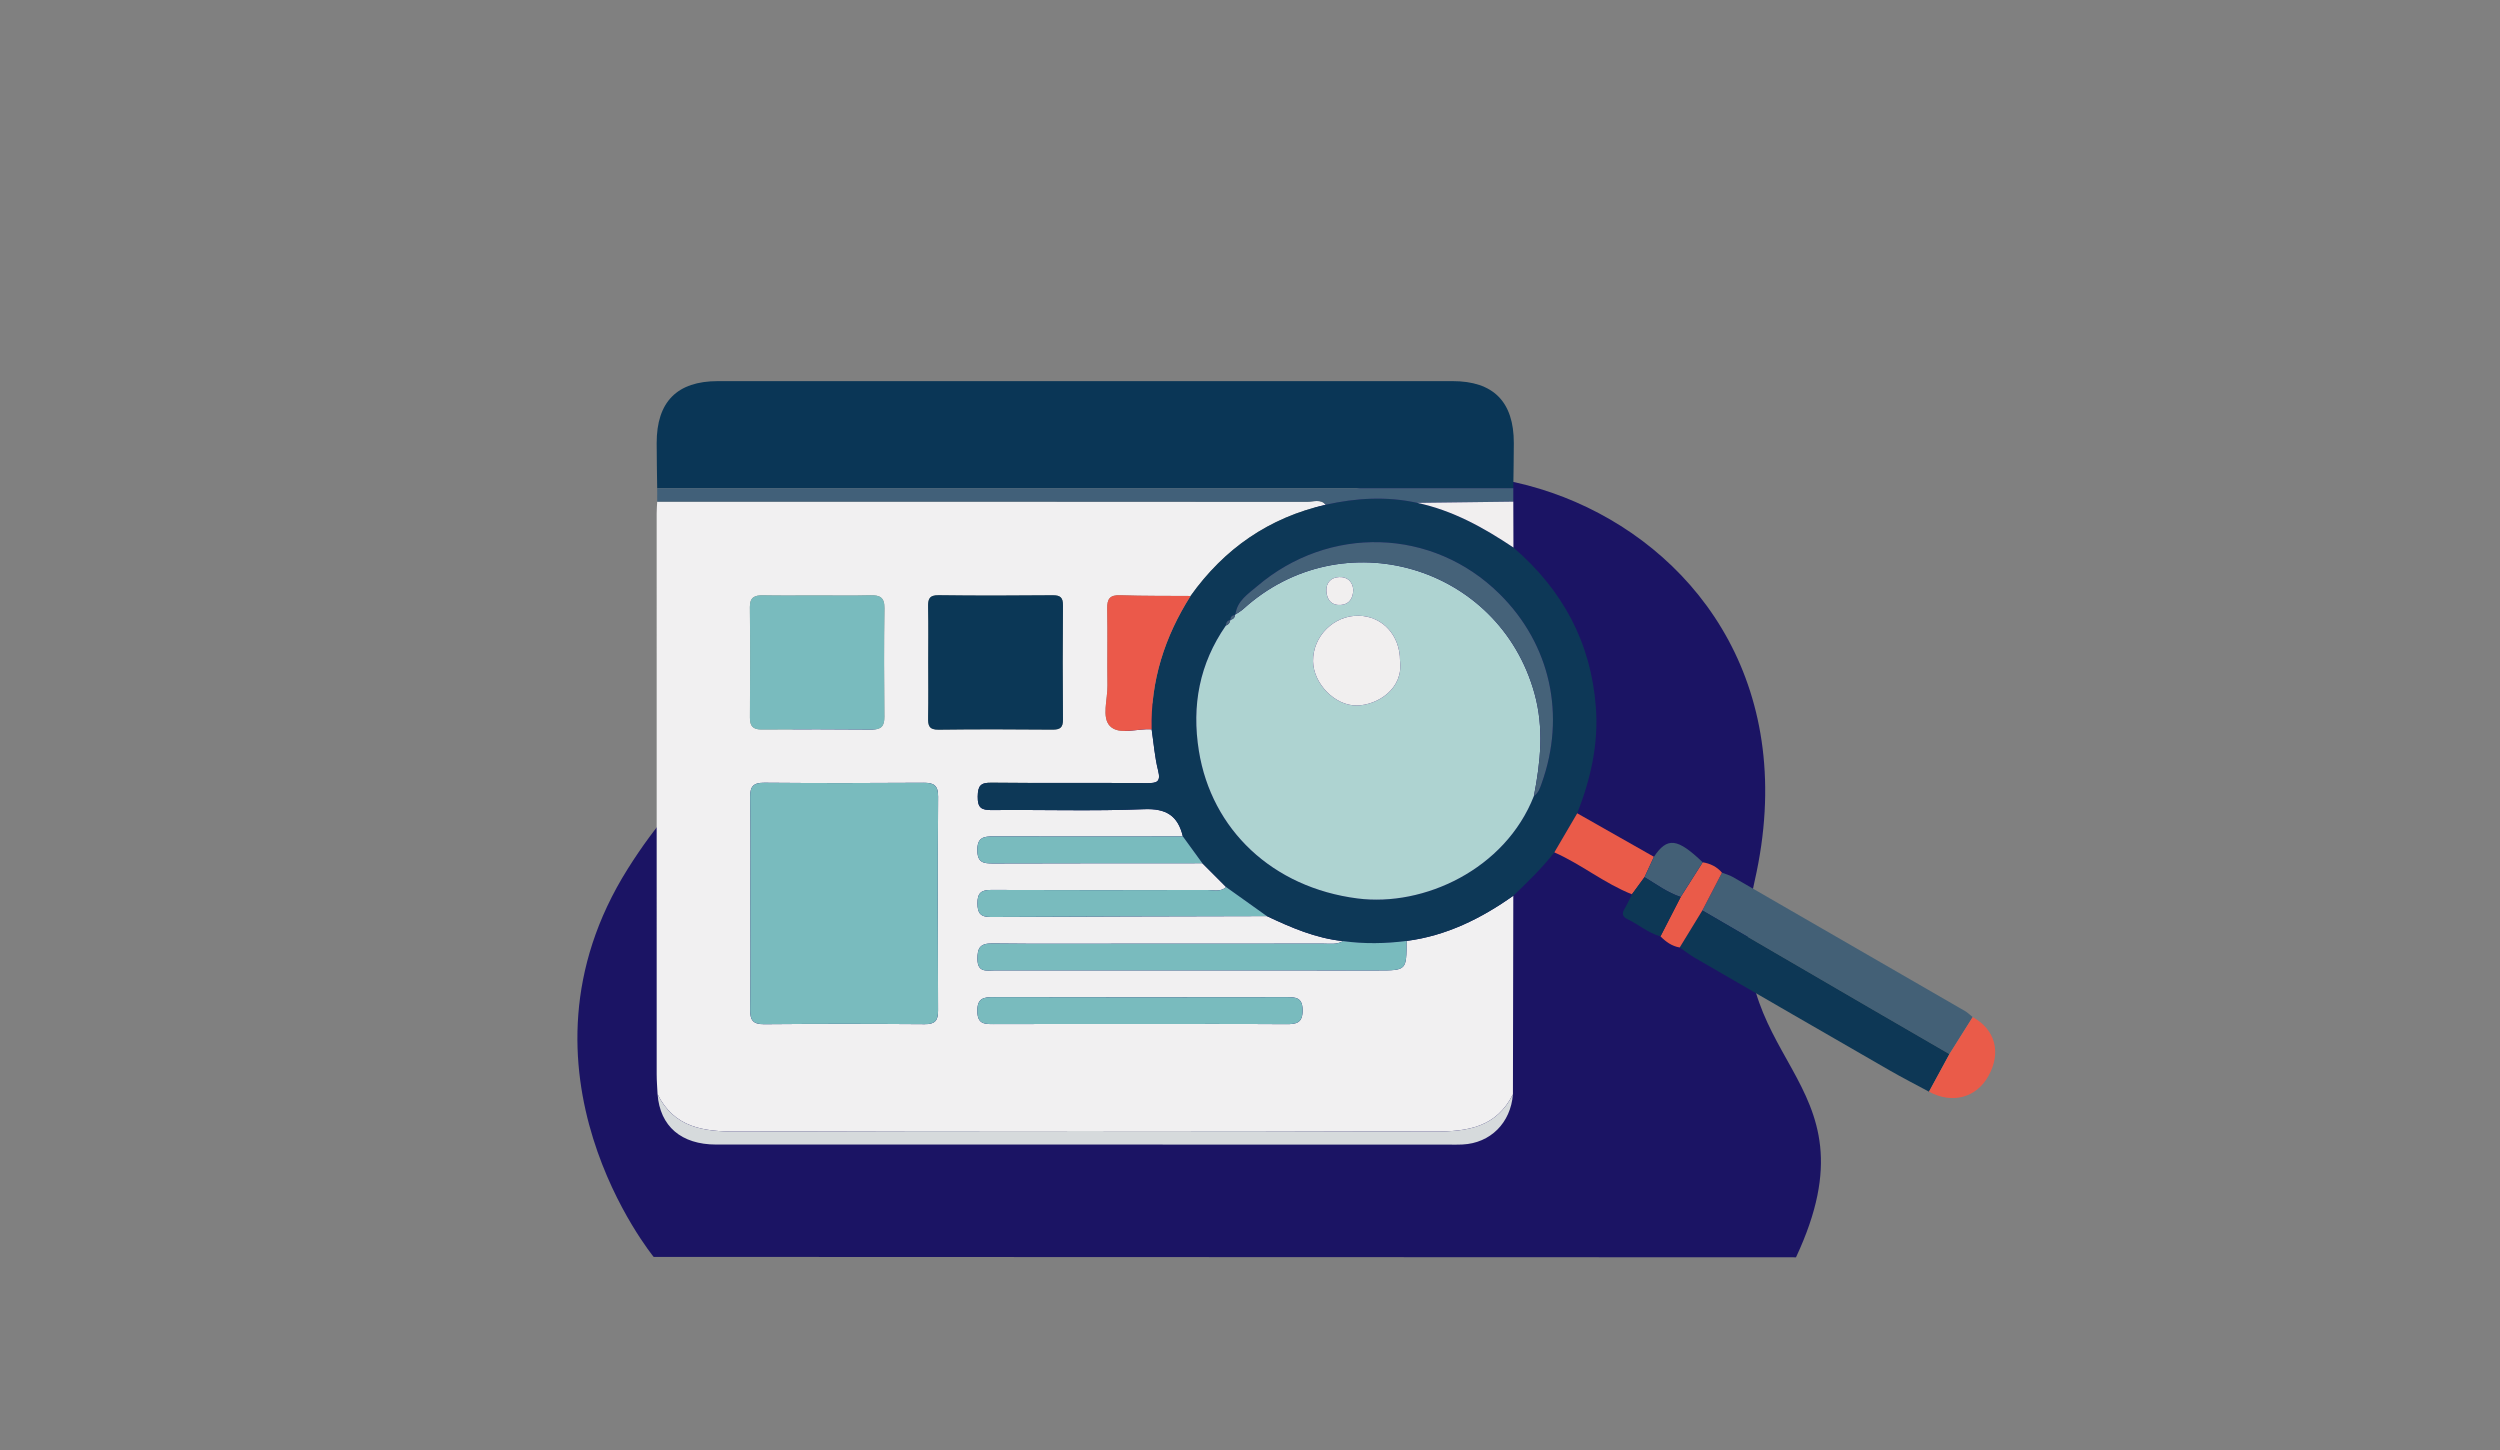 <?xml version="1.0" encoding="utf-8"?>
<!-- Generator: Adobe Illustrator 16.0.0, SVG Export Plug-In . SVG Version: 6.00 Build 0)  -->
<!DOCTYPE svg PUBLIC "-//W3C//DTD SVG 1.1//EN" "http://www.w3.org/Graphics/SVG/1.1/DTD/svg11.dtd">
<svg version="1.1" id="Capa_1" xmlns="http://www.w3.org/2000/svg" xmlns:xlink="http://www.w3.org/1999/xlink" x="0px" y="0px"
	 width="962.58px" height="558.298px" viewBox="0 0 962.58 558.298" enable-background="new 0 0 962.58 558.298"
	 xml:space="preserve">
<rect x="0" y="0" width="962.58" height="558.298" fill="#808080" stroke="none"/>
<path fill="#1B1464" d="M251.683,483.951c0,0-58.827-71.763-9.949-149.458c43.368-68.936,93.93-64.223,131.028-36.247
	c15.798,11.913,61.353,1.47,100.125-68.677c52.873-95.657,236.152-37.642,202.734,109.53
	c-16.171,71.223,49.218,73.809,15.899,145.003L251.683,483.951z"/>
<g>
	<path fill-rule="evenodd" clip-rule="evenodd" fill="#F1F0F1" d="M582.67,344.896c-0.049,25.481-0.098,50.964-0.146,76.446
		c-6.368,12.746-17.512,14.382-30.352,14.344c-89.545-0.273-179.094-0.273-268.641,0c-12.841,0.038-23.984-1.6-30.345-14.354
		c-0.119-2.565-0.344-5.131-0.344-7.698c-0.019-71.998-0.017-143.994-0.006-215.993c0-1.496,0.135-2.99,0.207-4.485
		c83.422,0,166.846-0.013,250.268,0.063c2.375,0.002,5.099-1.199,7.174,1.116c-21.911,4.971-39.108,16.927-52.089,35.135
		c-9.008-0.069-18.021,0.033-27.02-0.287c-4.034-0.144-5.146,1.354-5.068,5.177c0.199,9.866-0.035,19.738,0.102,29.605
		c0.073,5.328-2.275,12.238,0.944,15.575c3.528,3.656,10.576,0.844,16.068,1.286c0.788,5.291,1.185,10.677,2.485,15.836
		c1.121,4.444-0.479,4.894-4.3,4.863c-19.94-0.158-39.884,0.053-59.824-0.177c-4.263-0.048-5.269,1.209-5.332,5.343
		c-0.064,4.374,1.412,5.256,5.46,5.217c19.51-0.196,39.047,0.462,58.527-0.341c8.645-0.357,13.099,2.527,15,10.476
		c-24.264,0.015-48.527,0.085-72.791-0.011c-3.977-0.016-6.406,0.415-6.346,5.429c0.058,4.796,2.52,5.009,6.122,4.997
		c26.84-0.086,53.68-0.071,80.519-0.086c3.052,3.057,6.102,6.114,9.152,9.173c-2.201,2.025-4.912,1.118-7.379,1.125
		c-27.698,0.072-55.396,0.104-83.093-0.015c-3.878-0.017-5.296,1.229-5.276,5.168c0.018,3.832,1.205,5.282,5.184,5.26
		c35.421-0.204,70.842-0.249,106.265-0.343c9.362,4.427,18.837,8.523,29.296,9.611c-2.37,1.438-5.006,0.97-7.549,0.974
		c-24.252,0.028-48.503,0.018-72.754,0.018c-18.242,0-36.486,0.134-54.726-0.087c-4.683-0.057-5.761,1.743-5.716,6.04
		c0.056,5.335,3.616,4.335,6.665,4.336c49.147,0.029,98.294,0.02,147.44,0.02c11.121,0.002,11.121,0,11.11-11.362
		C556.883,360.312,570.229,353.673,582.67,344.896z M288.907,347.498c0,13.737,0.115,27.474-0.071,41.206
		c-0.056,4.054,1.033,5.693,5.393,5.653c20.603-0.187,41.209-0.164,61.811-0.015c3.964,0.03,5.164-1.352,5.146-5.22
		c-0.121-27.473-0.146-54.945,0.019-82.415c0.026-4.429-1.73-5.347-5.713-5.317c-20.389,0.149-40.779,0.166-61.167-0.009
		c-4.242-0.037-5.556,1.388-5.492,5.555C289.035,320.453,288.907,333.976,288.907,347.498z M314.501,229.263
		c-6.868,0-13.736,0.096-20.6-0.042c-3.314-0.066-5.214,0.66-5.176,4.563c0.141,14.162,0.104,28.326,0.019,42.488
		c-0.021,3.22,1.085,4.633,4.473,4.608c14.162-0.105,28.326-0.121,42.487,0.019c3.653,0.036,4.847-1.346,4.813-4.907
		c-0.132-13.947-0.175-27.898,0.021-41.845c0.059-4.186-1.801-5.034-5.438-4.938C328.237,229.391,321.367,229.262,314.501,229.263z
		 M357.402,255.04c0,7.086,0.102,14.174-0.047,21.256c-0.064,3.007,0.302,4.705,4.054,4.653c14.598-0.198,29.2-0.149,43.8-0.021
		c3.014,0.025,4.102-0.807,4.071-3.953c-0.141-14.601-0.14-29.202-0.001-43.8c0.03-3.116-0.982-4.009-4.038-3.981
		c-14.599,0.136-29.202,0.179-43.799-0.021c-3.712-0.05-4.16,1.56-4.091,4.611C357.514,240.867,357.402,247.956,357.402,255.04z
		 M439.147,394.277c18.685,0,37.367-0.07,56.052,0.059c3.989,0.027,6.406-0.449,6.345-5.443c-0.062-4.819-2.583-4.965-6.163-4.96
		c-37.581,0.062-75.163,0.075-112.745-0.018c-3.991-0.01-6.39,0.443-6.334,5.442c0.053,4.841,2.586,4.971,6.151,4.955
		C401.352,394.237,420.25,394.277,439.147,394.277z"/>
	<path fill-rule="evenodd" clip-rule="evenodd" fill="#0A3656" d="M253.038,187.964c-0.069-5.793-0.195-11.587-0.198-17.38
		c-0.01-15.892,7.857-23.835,23.604-23.839c54.761-0.01,109.521-0.004,164.28-0.004c39.514,0,79.028-0.007,118.542,0.004
		c15.745,0.005,23.613,7.947,23.604,23.839c-0.004,5.793-0.129,11.587-0.199,17.38C472.795,187.964,362.916,187.964,253.038,187.964
		z"/>
	<path fill-rule="evenodd" clip-rule="evenodd" fill="#0D3857" d="M455.439,322.041c-1.901-7.948-6.355-10.833-15-10.476
		c-19.48,0.803-39.018,0.145-58.527,0.341c-4.048,0.039-5.524-0.843-5.46-5.217c0.063-4.134,1.069-5.391,5.332-5.343
		c19.94,0.229,39.884,0.019,59.824,0.177c3.821,0.03,5.421-0.419,4.3-4.863c-1.301-5.159-1.697-10.545-2.485-15.836
		c-0.452-18.704,5.03-35.682,14.974-51.356c12.98-18.208,30.178-30.164,52.089-35.135c11.691-2.601,23.421-3.3,35.216-0.708
		c13.658,2.895,25.576,9.535,37.021,17.195c18.891,16.257,29.898,36.561,31.745,61.614c1.046,14.188-2.049,27.622-7.188,40.706
		c-2.938,5.017-5.877,10.032-8.815,15.052c-4.748,6.056-10.248,11.402-15.795,16.703c-12.44,8.777-25.787,15.416-41.104,17.391
		c-8.152,1.062-16.312,1.185-24.474,0.063c-10.459-1.088-19.934-5.185-29.298-9.611c-5.233-3.731-10.466-7.464-15.698-11.195
		c-3.051-3.059-6.101-6.116-9.151-9.173C460.442,328.927,457.939,325.482,455.439,322.041z M473.708,238.762
		c-1.257,0.134-1.63,0.989-1.703,2.088c-10.159,14.647-13.216,30.741-10.4,48.267c4.863,30.259,28.261,52.62,61.129,56.826
		c25.424,3.253,56.789-11.155,67.873-39.459c1.759-1.132,2.325-3.036,2.967-4.822c9.399-26.159,3.466-53.503-16.166-72.942
		c-25.899-25.646-65.76-26.537-93.335-3.026c-3.457,2.949-7.761,5.625-8.397,10.91l-0.199,0.203c-1.091,0.134-1.763,0.65-1.681,1.85
		L473.708,238.762z"/>
	<path fill-rule="evenodd" clip-rule="evenodd" fill="#436076" d="M663.017,336.008c1.378,0.538,2.853,0.907,4.118,1.637
		c29.83,17.18,59.642,34.394,89.438,51.632c1.082,0.625,1.99,1.546,2.979,2.33c-2.989,4.753-5.976,9.505-8.964,14.255
		c-10.395-6.022-20.797-12.032-31.182-18.074c-21.32-12.402-42.632-24.823-63.946-37.235
		C657.979,345.704,660.498,340.857,663.017,336.008z"/>
	<path fill-rule="evenodd" clip-rule="evenodd" fill="#0D3755" d="M655.46,350.552c21.314,12.412,42.626,24.833,63.946,37.235
		c10.385,6.042,20.787,12.052,31.182,18.075c-2.619,4.825-5.24,9.651-7.861,14.478c-5.064-2.734-10.195-5.352-15.182-8.222
		c-25.037-14.41-50.044-28.876-75.037-43.361c-2.009-1.164-3.845-2.621-5.76-3.944C649.651,360.059,652.555,355.305,655.46,350.552z
		"/>
	<path fill-rule="evenodd" clip-rule="evenodd" fill="#D6DADC" d="M253.187,421.331c6.36,12.755,17.504,14.393,30.345,14.354
		c89.547-0.273,179.096-0.273,268.641,0c12.84,0.038,23.983-1.598,30.352-14.344c-0.854,10.999-8.642,18.792-19.381,19.326
		c-2.355,0.117-4.723,0.032-7.085,0.032c-93.427,0.001-186.854,0.006-280.28-0.007C262.286,440.691,254.135,433.66,253.187,421.331z
		"/>
	<path fill-rule="evenodd" clip-rule="evenodd" fill="#416079" d="M545.701,193.625c-11.795-2.592-23.524-1.893-35.216,0.708
		c-2.075-2.315-4.799-1.114-7.174-1.116c-83.422-0.075-166.846-0.063-250.268-0.063c-0.002-1.73-0.004-3.461-0.006-5.19
		c109.878,0,219.757,0,329.634,0c-0.001,1.729-0.001,3.459-0.001,5.187C570.347,193.309,558.024,193.467,545.701,193.625z"/>
	<path fill-rule="evenodd" clip-rule="evenodd" fill="#EA5B49" d="M598.465,328.192c2.938-5.02,5.877-10.035,8.815-15.052
		c9.845,5.587,19.69,11.171,29.536,16.754c-1.207,2.614-2.416,5.227-3.623,7.84c-1.613,2.2-3.227,4.403-4.84,6.604
		C617.75,340.144,608.863,332.768,598.465,328.192z"/>
	<path fill-rule="evenodd" clip-rule="evenodd" fill="#EA5B49" d="M742.727,420.34c2.621-4.826,5.242-9.652,7.861-14.478
		c2.988-4.751,5.975-9.503,8.964-14.256c8.729,4.836,11.078,13.63,6.061,22.685C760.945,422.712,751.635,425.174,742.727,420.34z"/>
	<path fill-rule="evenodd" clip-rule="evenodd" fill="#EA5B49" d="M655.46,350.552c-2.905,4.753-5.809,9.507-8.712,14.261
		c-3.011-0.498-5.331-2.19-7.416-4.288c2.598-5.056,5.193-10.111,7.79-15.166c2.824-4.45,5.646-8.899,8.47-13.349
		c2.937,0.476,5.468,1.703,7.423,4.002C660.498,340.857,657.979,345.704,655.46,350.552z"/>
	<path fill-rule="evenodd" clip-rule="evenodd" fill="#436076" d="M655.592,332.01c-2.823,4.449-5.646,8.898-8.47,13.346
		c-5.123-1.662-9.381-4.907-13.929-7.621c1.207-2.613,2.416-5.226,3.623-7.84C641.944,322.216,645.818,322.652,655.592,332.01z"/>
	<path fill-rule="evenodd" clip-rule="evenodd" fill="#0D3755" d="M633.193,337.734c4.548,2.714,8.806,5.959,13.929,7.621
		c-2.597,5.058-5.192,10.113-7.79,15.169c-4.747-1.259-8.41-4.591-12.739-6.647c-1.939-0.922-2.168-2.164-1.081-3.979
		c1.068-1.782,1.905-3.705,2.843-5.563C629.967,342.138,631.58,339.935,633.193,337.734z"/>
	<path fill-rule="evenodd" clip-rule="evenodd" fill="#F1EFEF" d="M545.701,193.625c12.323-0.158,24.646-0.316,36.97-0.475
		c0.018,5.892,0.034,11.78,0.052,17.67C571.277,203.16,559.359,196.52,545.701,193.625z"/>
	<path fill-rule="evenodd" clip-rule="evenodd" fill="#79BBBE" d="M288.907,347.498c0-13.522,0.128-27.045-0.076-40.562
		c-0.063-4.167,1.25-5.592,5.492-5.555c20.388,0.175,40.778,0.158,61.167,0.009c3.982-0.029,5.739,0.889,5.713,5.317
		c-0.165,27.47-0.14,54.942-0.019,82.415c0.019,3.868-1.182,5.25-5.146,5.22c-20.602-0.149-41.208-0.172-61.811,0.015
		c-4.359,0.04-5.448-1.6-5.393-5.653C289.022,374.972,288.907,361.235,288.907,347.498z"/>
	<path fill-rule="evenodd" clip-rule="evenodd" fill="#79BBBE" d="M314.501,229.262c6.866,0,13.736,0.129,20.599-0.054
		c3.637-0.096,5.496,0.753,5.438,4.938c-0.195,13.946-0.152,27.897-0.021,41.845c0.034,3.562-1.159,4.943-4.813,4.907
		c-14.161-0.14-28.325-0.124-42.487-0.019c-3.388,0.024-4.493-1.389-4.473-4.608c0.086-14.162,0.122-28.326-0.019-42.488
		c-0.038-3.902,1.861-4.629,5.176-4.563C300.765,229.358,307.633,229.263,314.501,229.262z"/>
	<path fill-rule="evenodd" clip-rule="evenodd" fill="#0B3756" d="M357.402,255.04c0-7.084,0.111-14.173-0.051-21.256
		c-0.069-3.052,0.379-4.661,4.091-4.611c14.597,0.199,29.2,0.156,43.799,0.021c3.056-0.027,4.068,0.865,4.038,3.981
		c-0.139,14.598-0.14,29.199,0.001,43.8c0.03,3.146-1.058,3.979-4.071,3.953c-14.6-0.128-29.202-0.177-43.8,0.021
		c-3.752,0.052-4.118-1.646-4.054-4.653C357.504,269.214,357.402,262.126,357.402,255.04z"/>
	<path fill-rule="evenodd" clip-rule="evenodd" fill="#79BBBE" d="M517.092,362.35c8.162,1.121,16.321,0.998,24.474-0.063
		c0.009,11.363,0.009,11.365-11.112,11.363c-49.146,0-98.293,0.01-147.44-0.02c-3.049-0.001-6.609,0.999-6.665-4.336
		c-0.045-4.297,1.033-6.097,5.716-6.04c18.239,0.221,36.483,0.087,54.726,0.087c24.251,0,48.502,0.011,72.754-0.018
		C512.086,363.319,514.722,363.788,517.092,362.35z"/>
	<path fill-rule="evenodd" clip-rule="evenodd" fill="#79BBBE" d="M439.147,394.277c-18.897,0-37.796-0.04-56.694,0.035
		c-3.565,0.016-6.099-0.114-6.151-4.955c-0.056-4.999,2.343-5.452,6.334-5.442c37.582,0.093,75.164,0.079,112.745,0.018
		c3.58-0.005,6.102,0.141,6.163,4.96c0.062,4.994-2.355,5.471-6.345,5.443C476.515,394.207,457.832,394.277,439.147,394.277z"/>
	<path fill-rule="evenodd" clip-rule="evenodd" fill="#EB594A" d="M458.396,229.468c-9.943,15.675-15.426,32.652-14.974,51.356
		c-5.492-0.442-12.54,2.37-16.068-1.286c-3.22-3.337-0.871-10.247-0.944-15.575c-0.137-9.867,0.098-19.739-0.102-29.605
		c-0.077-3.822,1.034-5.32,5.068-5.177C440.376,229.501,449.389,229.398,458.396,229.468z"/>
	<path fill-rule="evenodd" clip-rule="evenodd" fill="#79BBBE" d="M472.096,341.543c5.232,3.731,10.465,7.464,15.698,11.195
		c-35.421,0.094-70.842,0.139-106.263,0.343c-3.979,0.022-5.166-1.428-5.184-5.26c-0.02-3.938,1.398-5.185,5.276-5.168
		c27.696,0.118,55.395,0.087,83.093,0.015C467.184,342.661,469.895,343.568,472.096,341.543z"/>
	<path fill-rule="evenodd" clip-rule="evenodd" fill="#79BBBE" d="M455.439,322.041c2.5,3.441,5.003,6.886,7.505,10.329
		c-26.84,0.015-53.68,0-80.52,0.086c-3.603,0.012-6.064-0.201-6.122-4.997c-0.061-5.014,2.369-5.444,6.346-5.429
		C406.912,322.126,431.176,322.056,455.439,322.041z"/>
	<path fill-rule="evenodd" clip-rule="evenodd" fill="#AED3D1" d="M590.606,306.483c-11.084,28.304-42.449,42.712-67.873,39.459
		c-32.868-4.206-56.266-26.567-61.129-56.826c-2.815-17.525,0.241-33.619,10.4-48.267c1.014-0.333,1.538-1.063,1.703-2.088
		c0,0,0.087-0.106,0.086-0.106c0.961-0.251,1.644-0.758,1.682-1.85l0.199-0.203c1.028-0.712,2.154-1.318,3.074-2.151
		c38.058-34.49,98.467-16.821,112.107,32.648C594.518,280.374,593.158,293.374,590.606,306.483z M539.053,254.394
		c0.002-9.782-6.727-17.122-15.872-17.315c-9.584-0.201-17.725,7.884-17.608,17.488c0.104,8.651,8.453,17.216,16.872,17.071
		C530.325,271.507,540.476,265.244,539.053,254.394z M521.064,227.018c-0.313-3.104-2.287-4.945-5.387-4.829
		c-3.083,0.114-5.122,2.02-4.975,5.36c0.153,3.485,2.096,5.649,5.641,5.366C519.545,232.657,520.977,230.344,521.064,227.018z"/>
	<path fill-rule="evenodd" clip-rule="evenodd" fill="#456279" d="M590.606,306.483c2.552-13.109,3.911-26.109,0.25-39.384
		c-13.641-49.47-74.05-67.139-112.107-32.648c-0.92,0.833-2.046,1.439-3.074,2.151c0.637-5.285,4.94-7.961,8.397-10.91
		c27.575-23.511,67.436-22.62,93.335,3.026c19.632,19.439,25.565,46.783,16.166,72.942
		C592.932,303.447,592.365,305.352,590.606,306.483z"/>
	<path fill-rule="evenodd" clip-rule="evenodd" fill="#456279" d="M475.476,236.806c-0.038,1.092-0.721,1.599-1.682,1.85
		C473.713,237.456,474.385,236.939,475.476,236.806z"/>
	<path fill-rule="evenodd" clip-rule="evenodd" fill="#456279" d="M473.708,238.762c-0.165,1.024-0.689,1.755-1.703,2.088
		C472.078,239.751,472.451,238.896,473.708,238.762z"/>
	<path fill-rule="evenodd" clip-rule="evenodd" fill="#F1EFEF" d="M539.053,254.394c1.423,10.851-8.728,17.113-16.608,17.244
		c-8.419,0.145-16.769-8.42-16.872-17.071c-0.116-9.604,8.024-17.689,17.608-17.488
		C532.326,237.271,539.055,244.611,539.053,254.394z"/>
	<path fill-rule="evenodd" clip-rule="evenodd" fill="#F1EFEF" d="M521.064,227.018c-0.088,3.326-1.52,5.64-4.721,5.897
		c-3.545,0.283-5.487-1.881-5.641-5.366c-0.147-3.341,1.892-5.246,4.975-5.36C518.777,222.072,520.752,223.913,521.064,227.018z"/>
</g>
</svg>
